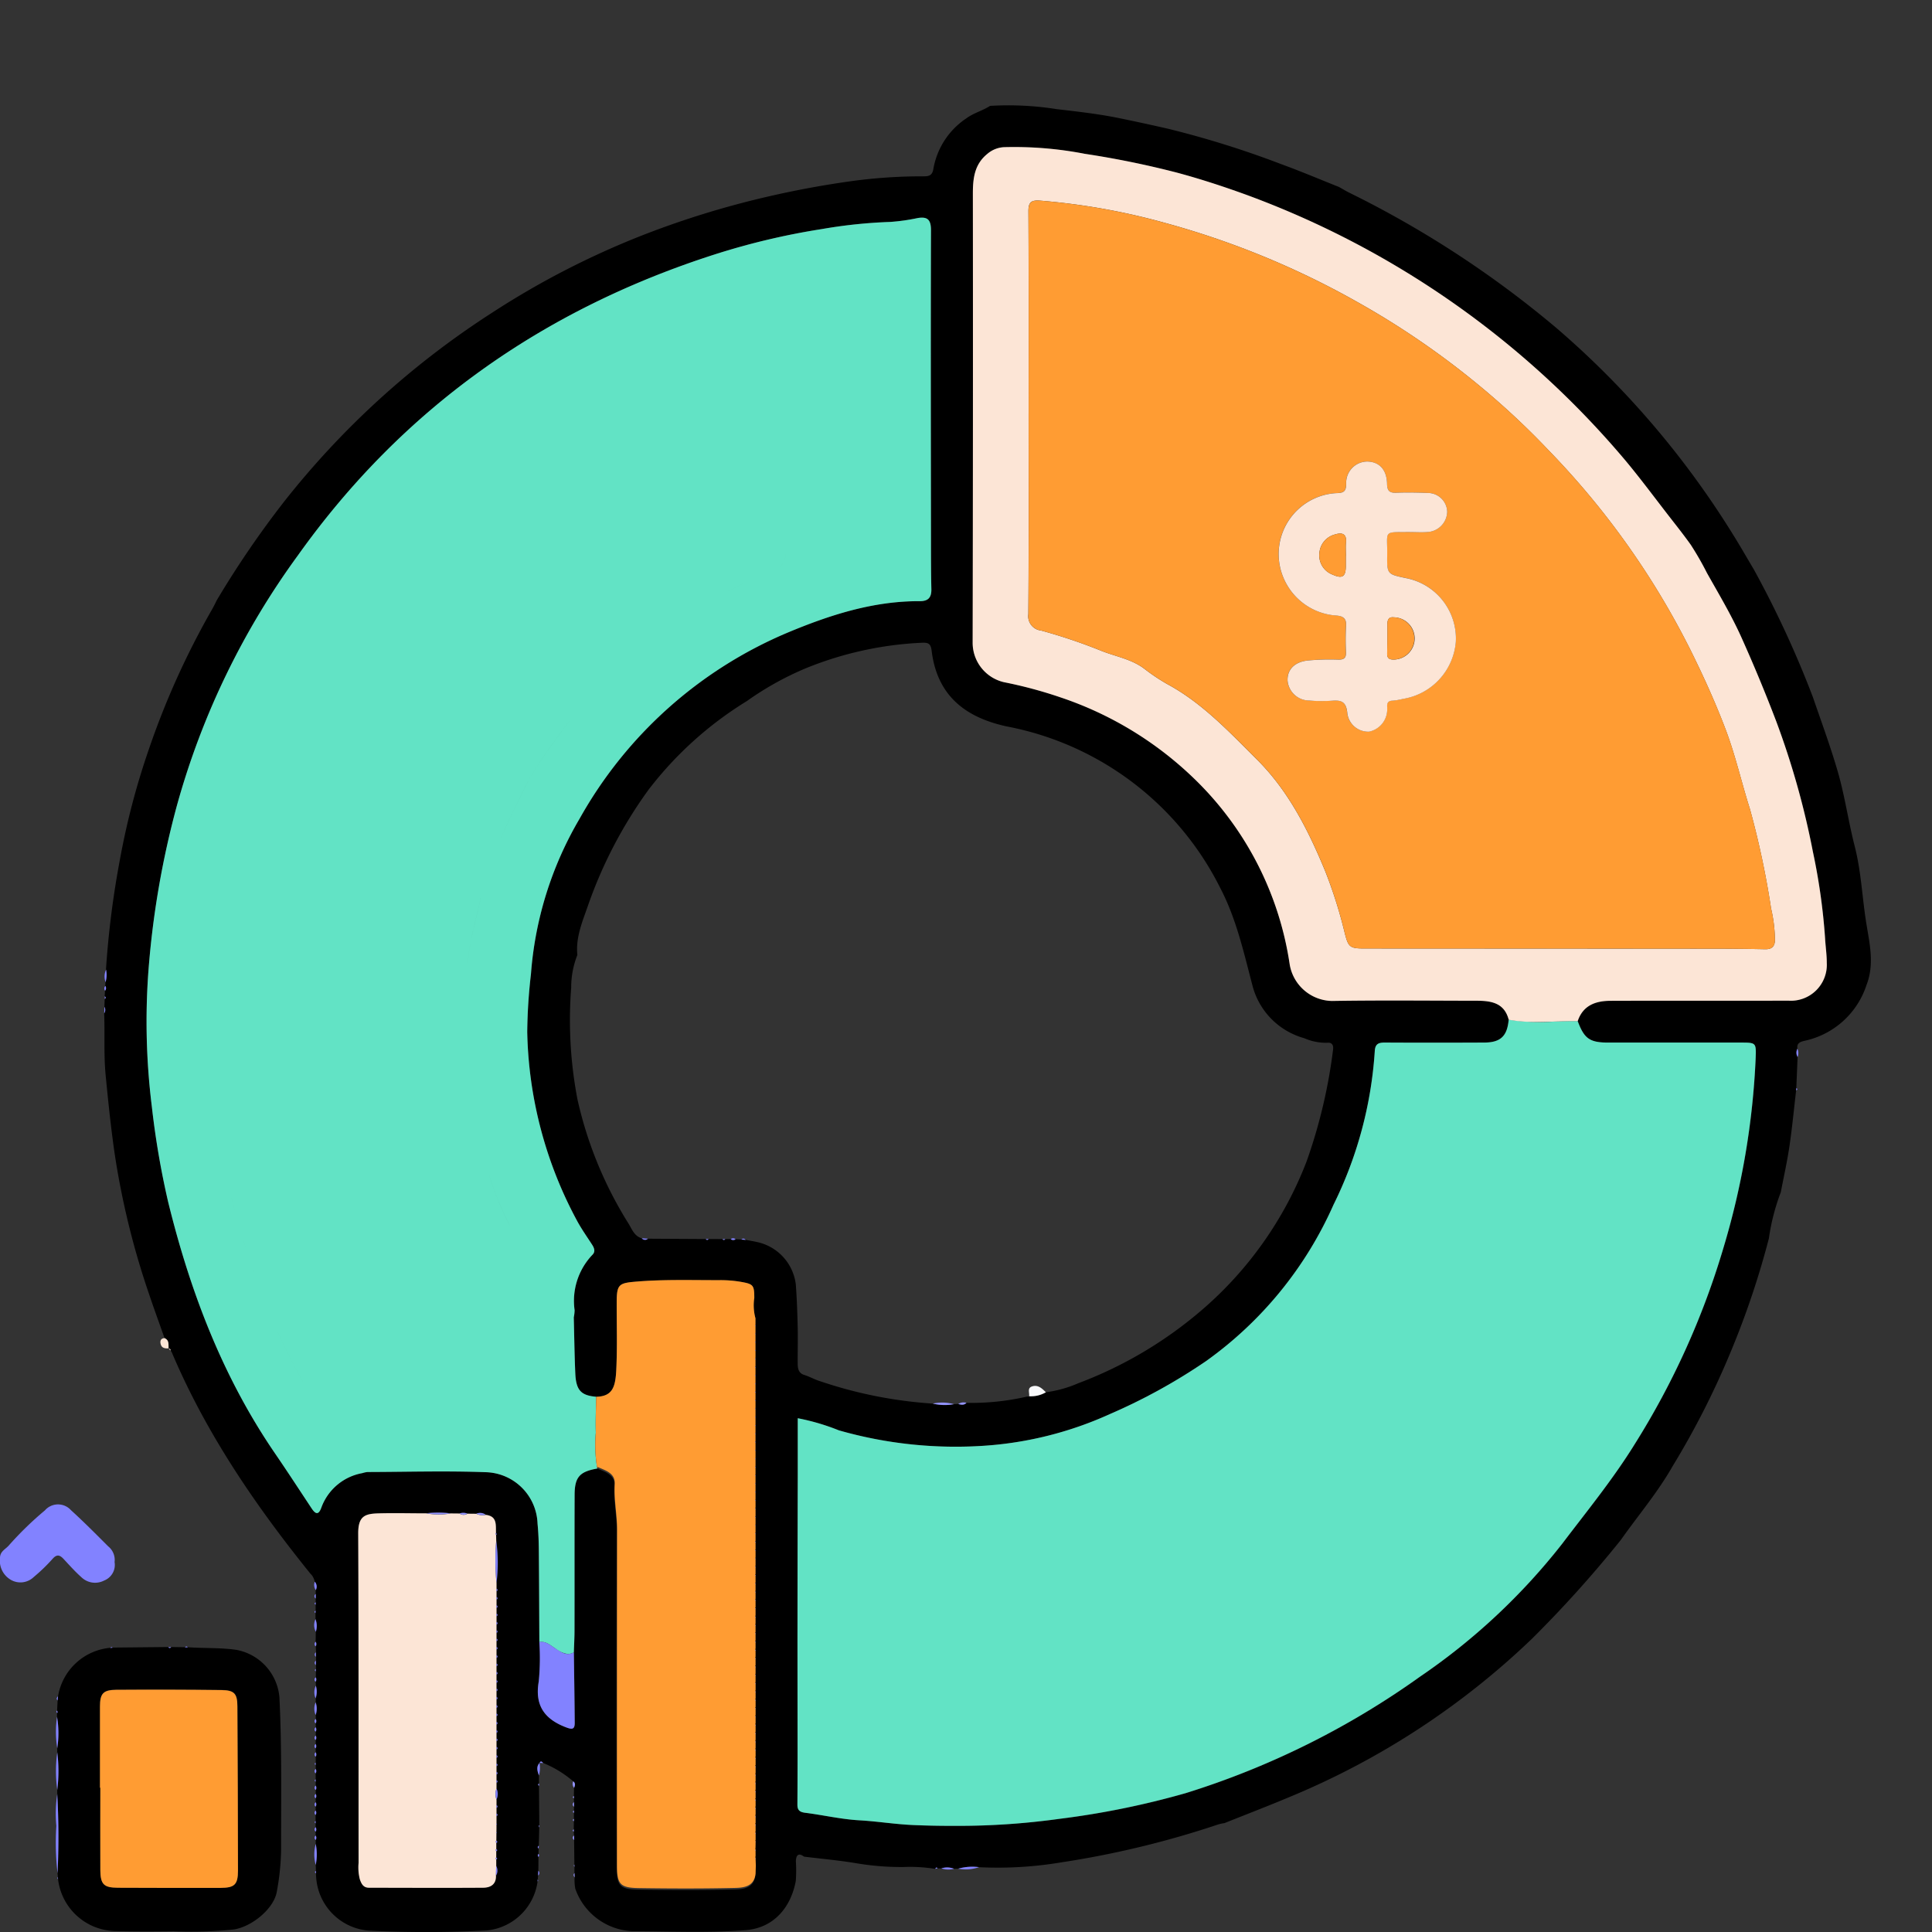 <svg xmlns="http://www.w3.org/2000/svg" xmlns:xlink="http://www.w3.org/1999/xlink" width="190" height="190" viewBox="0 0 190 190">
  <rect x="0" y="0" width="190" height="190" fill="#333333" stroke="none"/>
  <defs>
    <clipPath id="clip-path">
      <rect id="Rectangle_378581" data-name="Rectangle 378581" width="190" height="190" transform="translate(1131 4303)" fill="#fff" stroke="#707070" stroke-width="1"/>
    </clipPath>
    <clipPath id="clip-path-2">
      <rect id="Rectangle_378587" data-name="Rectangle 378587" width="183.987" height="179.665" fill="none"/>
    </clipPath>
  </defs>
  <g id="Group_439" data-name="Group 439" transform="translate(-1131 -4303)" clip-path="url(#clip-path)">
    <g id="Group_1074906" data-name="Group 1074906" transform="translate(1131 4313.335)">
      <g id="Group_1074906-2" data-name="Group 1074906" clip-path="url(#clip-path-2)">
        <path id="Path_824789" data-name="Path 824789" d="M33.258,151.126l.022-.986a1.9,1.9,0,0,0-.032-1.243c0-.2,0-.4,0-.6,0-.079.007-.157.012-.236,0-.193,0-.386,0-.579l.007-.246c0-.123,0-.247,0-.37,0-.148,0-.3,0-.445,0-.127,0-.256,0-.383a.712.712,0,0,0-.1-.826,1.433,1.433,0,0,0-.425-.792c-5.416-6.713-10.252-13.79-13.635-21.776a.716.716,0,0,0-.127-.158c.026-.138-.057-.187-.172-.209l-.007-.007c-.033-.379.085-.816-.4-1.013-.531-1.507-1.083-3.008-1.589-4.524a78.572,78.572,0,0,1-3.332-13.722c-.363-2.526-.623-5.058-.869-7.6-.2-2.042-.064-4.069-.149-6.1a.611.611,0,0,0,.026-.637l.027-.768c.128-.087.131-.176,0-.266q.015-.275.031-.551a.379.379,0,0,0,.027-.466c.007-.124.013-.248.021-.372a2.635,2.635,0,0,0,.048-1.234,89.84,89.84,0,0,1,1.364-10.776,73.377,73.377,0,0,1,2.822-10.8,79.043,79.043,0,0,1,6.26-13.87c.17-.292.312-.6.465-.9a94.342,94.342,0,0,1,6.583-9.643,83.535,83.535,0,0,1,20.448-18.59,82.027,82.027,0,0,1,14.918-7.675A88.637,88.637,0,0,1,77.989,8.94c2.535-.58,5.107-1.055,7.66-1.419a51.049,51.049,0,0,1,7.29-.515c.544,0,.96,0,1.074-.741a7.528,7.528,0,0,1,3.238-4.96C97.971.773,98.845.557,99.586.078A30.5,30.5,0,0,1,106.157.4c2.026.236,4.053.464,6.046.867q2.448.5,4.89,1.06A93.721,93.721,0,0,1,128.2,5.8c1.923.7,3.811,1.5,5.715,2.259.322.181.638.376.968.542A100.254,100.254,0,0,1,155.35,21.978,87.319,87.319,0,0,1,172.692,42.3c.692,1.109,1.34,2.245,2.008,3.369a100.081,100.081,0,0,1,5.808,12.558c.831,2.421,1.719,4.825,2.434,7.281.705,2.425,1.053,4.947,1.677,7.382.636,2.481.733,5.009,1.128,7.5.316,1.989.835,4.064.04,6.122A8.213,8.213,0,0,1,179.781,92c-.436.1-.884.19-.8.806a.832.832,0,0,0,.02.814q-.063,1.525-.124,3.051l-.02.238c-.215,1.83-.388,3.665-.658,5.486-.224,1.516-.562,3.015-.85,4.52a20.884,20.884,0,0,0-1.17,4.536,83.293,83.293,0,0,1-3.636,10.872,81.544,81.544,0,0,1-5.836,11.54c-1.469,2.586-3.394,4.839-5.095,7.255a115.99,115.99,0,0,1-8.718,9.693,76.777,76.777,0,0,1-23.688,15.508c-2.175.918-4.381,1.761-6.572,2.639a4.177,4.177,0,0,0-.592.123,91.839,91.839,0,0,1-15.454,3.736,37.688,37.688,0,0,1-8.092.474,5.083,5.083,0,0,0-2.054.151l-.4.006a1.873,1.873,0,0,0-1.253-.037l-.364-.006c-.116-.153-.177-.056-.236.052a15.453,15.453,0,0,0-3.122-.182,26.764,26.764,0,0,1-4.636-.372c-1.7-.286-3.422-.437-5.134-.648-.607-.446-.788-.084-.809.458a13.626,13.626,0,0,1-.009,1.94c-.487,2.609-2.178,4.619-4.929,4.831-3.712.287-7.436.108-11.154.1a6.242,6.242,0,0,1-5.6-4.177,4.723,4.723,0,0,1-.067-1.116c0-.141-.01-.281-.016-.421l0-.6c0-.075,0-.15-.006-.225l-.027-2.434-.007-.434c-.007-.128-.016-.256-.023-.384,0-.076,0-.154,0-.23,0-.265,0-.528.006-.793,0-.078,0-.156.007-.234,0-.195,0-.39,0-.584,0-.078,0-.157.006-.236,0-.127,0-.252,0-.379,0-.146,0-.293,0-.439l-.007-.377c0-.078,0-.156-.006-.234q.01-.4.021-.8c.1-.23.165-.456-.085-.64a10.72,10.72,0,0,0-2.945-1.8c-.117-.1-.228-.287-.364-.02l-.007,0c-.348.4-.2.814-.056,1.232,0,.264,0,.527.006.791-.124.08-.121.157,0,.231q.015,1.942.029,3.883c-.021.019-.062.041-.058.055a.869.869,0,0,0,.053.144l-.042,1.808c-.135.084-.147.178-.021.281L55.18,172a.175.175,0,0,0-.008.275q0,.688-.009,1.374c-.009.155-.018.308-.026.463-.012.126-.022.251-.034.377,0,.071-.011.141-.016.211a5.6,5.6,0,0,1-5.008,4.815,114.446,114.446,0,0,1-11.634.012A5.632,5.632,0,0,1,33.3,173.9l-.01-.238c-.006-.2-.012-.393-.018-.589a5.247,5.247,0,0,0,0-2.065l-.007-.389a.4.4,0,0,0,0-.433c0-.129,0-.258-.007-.387a.4.4,0,0,0,.006-.432c0-.127-.006-.253-.008-.379,0-.081,0-.161,0-.242q0-.293,0-.585a.4.4,0,0,0,.009-.432l0-.388a.4.4,0,0,0,.008-.431c0-.129,0-.259-.006-.388a.4.4,0,0,0,.006-.432l0-.387a.4.4,0,0,0,0-.431l-.007-.38c0-.081,0-.161,0-.242,0-.195,0-.389,0-.584a.4.4,0,0,0,.007-.432c0-.127,0-.254,0-.381,0-.08,0-.16,0-.24,0-.2,0-.391,0-.586a.394.394,0,0,0,0-.432l-.01-.386a.39.39,0,0,0,.007-.433c0-.129,0-.259,0-.388a.392.392,0,0,0,.009-.431c0-.129,0-.258-.006-.387a.4.4,0,0,0,.007-.432c0-.129-.006-.258-.008-.386a.4.4,0,0,0,.007-.432l-.007-.39a1.881,1.881,0,0,0,0-1.244c0-.132,0-.265,0-.4a1.977,1.977,0,0,0,.02-1.243c-.007-.131-.014-.261-.021-.391a.4.4,0,0,0,.013-.431q0-.293.006-.586l.007-.241v-.381l.007-.43c0-.13,0-.26,0-.389s0-.287,0-.431c-.009-.2-.017-.394-.025-.59a.407.407,0,0,0,0-.448m17.784-.041c.141-.1.141-.192,0-.289v-.529q.211-.144,0-.289v-.53c.141-.1.141-.192,0-.289q0-.265,0-.53c.139-.1.14-.191,0-.288q0-.265,0-.532.21-.143,0-.287,0-.266,0-.532.21-.143,0-.288,0-.265,0-.532.21-.143,0-.287c0-.182,0-.363,0-.546a15.739,15.739,0,0,0-.027-4.133c0-.2-.011-.4-.016-.6.024-.016.07-.041.067-.047a1.275,1.275,0,0,0-.074-.15c-.039-.756.145-1.64-1-1.77a.957.957,0,0,0-.936-.109l-.87-.01a1.144,1.144,0,0,0-.776-.016l-.879-.009a11,11,0,0,0-2.383-.008c-1.567,0-3.136-.043-4.7,0-1.308.037-2.014.237-2.007,1.971.048,10.8.029,21.6.037,32.4a4.71,4.71,0,0,0,.125,1.622c.153.429.336.822.888.822,3.749,0,7.5.022,11.246,0,.694,0,1.271-.31,1.251-1.165a.914.914,0,0,0,.026-.959l0-.629c.129-.067.129-.135,0-.2,0-.2,0-.409,0-.614.133-.07.137-.141,0-.216,0-.2,0-.395,0-.592.139-.076.143-.155.006-.237l.007-.757.064,0-.063-.08q0-.365.006-.73l.067-.008-.065-.089c0-.243,0-.487,0-.73q.208-.143,0-.288c0-.176,0-.351,0-.527.138-.1.139-.195,0-.293,0-.179,0-.359,0-.538a1.327,1.327,0,0,0,0-1.092c0-.178,0-.357,0-.535.139-.1.14-.195,0-.293q0-.264,0-.527c.139-.1.14-.195,0-.293q0-.264,0-.528c.139-.1.14-.193,0-.29,0-.176,0-.353,0-.528.141-.1.14-.195,0-.292q0-.264,0-.527.212-.147,0-.293,0-.263,0-.525.213-.147,0-.293,0-.263,0-.525.213-.147,0-.293,0-.264,0-.526c.143-.1.142-.2,0-.3v-.523q.215-.148,0-.3v-.524c.143-.1.144-.2,0-.3,0-.175,0-.35,0-.525.142-.1.143-.194,0-.292q0-.264,0-.528c.141-.1.143-.192,0-.289v-.532c.141-.1.14-.192,0-.289,0-.176,0-.352,0-.528.141-.1.142-.194,0-.291v-.528c.141-.1.141-.194,0-.291v-.528c.141-.1.141-.195,0-.292v-.528q.211-.144,0-.29v-.53M93.954,127.7a4.986,4.986,0,0,0,2.086.055l.418-.017c.285.081.568.144.806-.112a24.269,24.269,0,0,0,5.979-.622l.1.008.087-.038a2.917,2.917,0,0,0,1.65-.387,12.083,12.083,0,0,0,3.192-.893,40.454,40.454,0,0,0,11.919-7.008,36.533,36.533,0,0,0,10.537-14.836,51.868,51.868,0,0,0,2.585-10.912c.075-.468-.085-.779-.57-.723a5.338,5.338,0,0,1-2.265-.453,7.249,7.249,0,0,1-5.056-5.06c-.87-3.3-1.6-6.643-3.182-9.678a29.674,29.674,0,0,0-20.991-15.915c-3.611-.782-6.831-2.651-7.408-7.452-.088-.73-.363-.8-.948-.782a34.332,34.332,0,0,0-11.438,2.514,29.932,29.932,0,0,0-5.781,3.219A35.682,35.682,0,0,0,66,67.33a43.961,43.961,0,0,0-5.9,11.233c-.544,1.595-1.285,3.228-1.1,5.017a8.675,8.675,0,0,0-.607,3.211,41.334,41.334,0,0,0,.623,11.018,38.88,38.88,0,0,0,5,12.163c.348.556.572,1.26,1.322,1.47a.408.408,0,0,0,.6.041l5.693.033q.138.184.278,0l1.359.007c.094.119.187.118.283,0h.54a.362.362,0,0,0,.469.011l.572.029.429.037c.39.075.785.134,1.171.226a4.86,4.86,0,0,1,3.754,4.185c.1,1.38.15,2.767.182,4.151.029,1.193-.007,2.386,0,3.579,0,.487.072.964.638,1.138.549.169,1.063.473,1.591.627A43.113,43.113,0,0,0,93.954,127.7M76.508,161.757c0-.246,0-.491,0-.736l.032-.042-.032-.041V160.2l.032-.041-.032-.042v-.736l.033-.041-.033-.042q0-.369,0-.737l.032-.039-.032-.041q0-.369,0-.737l.031-.039-.031-.039v-.744l.031-.038-.031-.039c0-.247,0-.5,0-.743l.03-.037-.03-.038,0-.736.03-.041-.033-.039q0-.374,0-.746l.03-.037-.03-.038c0-.247,0-.495,0-.742l.031-.039-.031-.04v-.739l.031-.039-.031-.04c0-.247,0-.493,0-.74l.032-.04-.032-.04v-.738l.032-.04-.032-.041v-.737l.032-.04-.032-.041v-.738l.032-.04-.032-.04v-.739l.032-.04-.032-.04v-.738l.032-.04-.032-.04V147.1l.032-.039-.032-.041v-.738l.032-.04-.032-.04v-.739l.032-.039-.032-.041v-.738l.032-.04-.032-.04v-.739l.032-.039-.032-.041V143l.032-.04-.032-.04v-.739l.032-.039-.032-.04v-.739l.032-.04-.032-.04v-.739l.031-.039-.031-.04v-.739l.032-.04-.032-.04v-.738l.032-.04-.032-.04c0-.246,0-.492,0-.738l.031-.04-.031-.04v-.739l.031-.039-.031-.04c0-.247,0-.493,0-.74l.032-.04-.032-.04v-.737l.031-.04-.031-.041v-.736l.032-.042-.032-.041c0-.246,0-.491,0-.736l.033-.042-.032-.043c0-.245,0-.489,0-.734l.033-.042-.032-.043q0-.367,0-.735l.032-.041-.032-.042c0-.246,0-.491,0-.736l.032-.042-.032-.043c0-.244,0-.488,0-.733l.033-.043-.033-.044V129.9l.033-.044-.033-.044v-.731l.033-.043L76.506,129v-.734l.033-.043-.033-.042q0-.367,0-.735l.034-.042-.034-.043q0-.366,0-.731l.034-.045-.034-.046,0-.726.035-.047-.035-.047q0-.362,0-.724l.035-.048-.035-.049q0-.361,0-.724l.034-.045-.034-.046c0-.243,0-.486,0-.729l.033-.045-.033-.044c0-.244,0-.487,0-.731l.033-.042-.033-.043c0-.244,0-.489,0-.733l.031-.041-.031-.041c0-.246,0-.491,0-.736l.03-.038-.03-.038q0-.372,0-.744l.03-.038L76.513,120q0-.344,0-.688h0a4.851,4.851,0,0,1-.114-2.01c0-1.284-.1-1.365-1.414-1.59a11.778,11.778,0,0,0-2.028-.15c-2.72.007-5.438-.085-8.159.142-1.681.141-1.923.256-1.931,1.954-.009,2.25.067,4.5-.044,6.749-.082,1.673-.376,2.586-1.973,2.623-1.493-.125-1.981-.641-2.052-2.317-.078-1.829-.1-3.659-.148-5.489a3.87,3.87,0,0,0,.082-.707,6.569,6.569,0,0,1,1.749-5.447c.328-.324.176-.684-.044-1.023-.48-.738-.989-1.461-1.414-2.23a40.789,40.789,0,0,1-4.95-18.66,53.562,53.562,0,0,1,.365-5.687,35.284,35.284,0,0,1,4.778-15.281,42.219,42.219,0,0,1,20.443-18.3c4.149-1.739,8.428-3.126,13.015-3.105.841,0,1.158-.367,1.142-1.179-.034-1.637-.037-3.274-.038-4.912-.009-10.132-.029-20.265,0-30.4,0-1.037-.349-1.342-1.3-1.188a19.5,19.5,0,0,1-2.711.383,49.075,49.075,0,0,0-6.711.7A70.2,70.2,0,0,0,72.44,14.707C55.6,20.127,41.826,29.82,31.533,44.269A76.012,76.012,0,0,0,19.652,68.779a87.181,87.181,0,0,0-2.845,16.561,67.561,67.561,0,0,0,.352,13.152,82.393,82.393,0,0,0,1.594,9.354c2.168,8.831,5.351,17.215,10.541,24.789,1.211,1.768,2.388,3.58,3.578,5.374.362.545.67.693.949-.075a5.276,5.276,0,0,1,4.044-3.4,2.351,2.351,0,0,1,.494-.107c3.885-.012,7.774-.127,11.653.017a5.236,5.236,0,0,1,5.074,5.067c.081.846.118,1.7.126,2.549.029,3.03.036,6.061.051,9.091a23.582,23.582,0,0,1-.058,3.874c-.41,2.364.568,3.708,2.69,4.515.579.22.853.22.848-.434-.016-2.314-.054-4.629-.084-6.943.022-.713.062-1.425.063-2.138.007-4.454-.006-8.908.012-13.362.007-1.74.5-2.278,2.226-2.576.786.347,1.756.6,1.687,1.692-.092,1.5.239,2.963.234,4.457q-.046,16.51-.01,33.02c0,1.856.3,2.215,2.128,2.244,3.133.048,6.269.057,9.4-.013.9-.021,1.971-.106,2.1-1.416l.025-.768q-.014-.408-.028-.816l.039-.035-.036-.04q0-.378,0-.757l.035-.041-.043-.03c0-.249.007-.5.012-.747v-.062c0-.25,0-.5,0-.751l.032-.04-.032-.041c0-.244,0-.488,0-.732l.034-.044-.034-.044v-.73l.034-.044-.034-.045q0-.365,0-.73l.033-.044-.033-.044v-.731l.033-.044-.033-.044v-.732l.033-.043-.033-.044q0-.366,0-.732l.033-.044-.033-.044c0-.245,0-.489,0-.734l.032-.041-.032-.042c0-.245,0-.49,0-.735l.032-.042-.032-.042v-.736l.032-.042-.032-.042v-.736l.032-.041-.032-.042m74.084-71.808c-.141,1.616-.8,2.243-2.411,2.248-3.242.01-6.485.014-9.727,0-.639,0-1,.1-1.032.874a39.822,39.822,0,0,1-4.058,15.08,37.558,37.558,0,0,1-12.529,15.37,56.57,56.57,0,0,1-9.489,5.226,35.624,35.624,0,0,1-12.294,3.1A41.782,41.782,0,0,1,84.72,130.33a21.916,21.916,0,0,0-4.043-1.191V136q-.015,7.344-.028,14.687,0,5.558.012,11.115c0,1.774-.006,3.547-.018,5.32,0,.528.183.745.762.819,1.78.224,3.531.64,5.335.742s3.594.4,5.4.47a78.528,78.528,0,0,0,14.278-.609,82.436,82.436,0,0,0,12.4-2.523,80.937,80.937,0,0,0,23.059-11.46,62.19,62.19,0,0,0,13.978-13.067c2.442-3.223,5-6.347,7.136-9.8a77.657,77.657,0,0,0,8.72-19.287,76.322,76.322,0,0,0,3.179-18.77c.047-1.424.012-1.433-1.472-1.435q-6.5-.007-13.009,0c-1.841,0-2.378-.376-3.025-2.111.524-1.569,1.784-1.992,3.245-2,5.838-.02,11.676,0,17.514-.013a3.537,3.537,0,0,0,3.737-3.727c0-.812-.125-1.62-.168-2.422a60.553,60.553,0,0,0-1.192-8.471A80.282,80.282,0,0,0,176.9,60.591q-1.581-4.168-3.419-8.239c-.985-2.193-2.215-4.248-3.387-6.332a29.92,29.92,0,0,0-1.6-2.785c-.8-1.115-1.67-2.194-2.505-3.277-1.292-1.679-2.566-3.381-3.921-5.007a88.741,88.741,0,0,0-37.3-26.135c-2.248-.817-4.53-1.562-6.838-2.181a89.707,89.707,0,0,0-9.02-1.84,36.4,36.4,0,0,0-7.991-.653,2.741,2.741,0,0,0-1.593.653C98.035,5.839,97.9,7.239,97.9,8.725q0,22.057-.021,44.114a3.982,3.982,0,0,0,3.093,3.919,43.075,43.075,0,0,1,5.554,1.492,34.775,34.775,0,0,1,13.1,7.952,31.885,31.885,0,0,1,9.427,18.269,4.3,4.3,0,0,0,4.164,3.633c4.744-.08,9.491-.027,14.235-.021,1.409,0,2.718.2,3.144,1.867" transform="translate(-2.22 0)"/>
        <path id="Path_824790" data-name="Path 824790" d="M6.905,207.14l-.032-.389a75.722,75.722,0,0,0-.03-7.8l0-.4a14.613,14.613,0,0,0,0-3.7c0-.133,0-.265,0-.4a9.556,9.556,0,0,0-.021-3.1c0-.122,0-.243,0-.366.024-.023.07-.051.067-.07a1.054,1.054,0,0,0-.059-.176c.017-.332.034-.665.051-1,.015-.138.03-.276.045-.413a5.723,5.723,0,0,1,5.138-4.75l.233-.022,5.467-.055c.1.118.195.118.29,0l1.356.02.276,0c1.587.118,3.175.03,4.77.259a5.194,5.194,0,0,1,4.239,4.685c.243,5,.159,10,.164,15a24.354,24.354,0,0,1-.425,4.106c-.275,1.623-2.387,3.419-4.234,3.71a41.507,41.507,0,0,1-5.928.171c-1.876.024-3.754.032-5.631-.016a5.78,5.78,0,0,1-5.717-5.1l-.012-.212m4.14-8.8h.03c0,2.693-.011,5.384,0,8.077.008,1.422.332,1.751,1.718,1.758q5.062.022,10.126.011c1.359,0,1.694-.329,1.692-1.7q-.009-8.075-.057-16.152c-.007-1.255-.3-1.585-1.571-1.6q-5.164-.06-10.33-.025c-1.313.01-1.612.376-1.613,1.658q0,3.987,0,7.974" transform="translate(-1.214 -32.86)"/>
        <path id="Path_824791" data-name="Path 824791" d="M11.267,173.1a1.648,1.648,0,0,1-1.018,1.816,1.938,1.938,0,0,1-2.257-.335c-.625-.553-1.18-1.187-1.756-1.8-.376-.4-.667-.451-1.078.019a16.972,16.972,0,0,1-1.835,1.77,1.885,1.885,0,0,1-2.276.27A2.181,2.181,0,0,1,0,172.686c.006-.635.535-.839.853-1.2a32.786,32.786,0,0,1,3.56-3.463A1.712,1.712,0,0,1,6.979,168c1.259,1.143,2.458,2.354,3.661,3.558a1.7,1.7,0,0,1,.628,1.543" transform="translate(0 -29.819)" fill="#8282ff"/>
        <path id="Path_824792" data-name="Path 824792" d="M6.819,202.081a75.244,75.244,0,0,1,.03,7.8,26.273,26.273,0,0,1-.118-4.66,13.279,13.279,0,0,1,.088-3.138" transform="translate(-1.19 -35.99)" fill="#8282ff"/>
        <path id="Path_824793" data-name="Path 824793" d="M19.6,147.535c.488.2.371.635.4,1.013-.356.012-.694-.019-.787-.45-.068-.31.023-.535.385-.564" transform="translate(-3.419 -26.275)" fill="#fce5d6"/>
        <path id="Path_824794" data-name="Path 824794" d="M6.822,197.1a14.62,14.62,0,0,1,0,3.7,13.66,13.66,0,0,1,0-3.7" transform="translate(-1.192 -35.103)" fill="#8282ff"/>
        <path id="Path_824795" data-name="Path 824795" d="M6.8,192.847a9.528,9.528,0,0,1,.02,3.1,10.4,10.4,0,0,1-.02-3.1" transform="translate(-1.192 -34.345)" fill="#8282ff"/>
        <path id="Path_824796" data-name="Path 824796" d="M37.747,208.058a5.247,5.247,0,0,1,0,2.065,3.914,3.914,0,0,1,0-2.065" transform="translate(-6.698 -37.054)" fill="#8282ff"/>
        <path id="Path_824797" data-name="Path 824797" d="M37.737,191.12a1.884,1.884,0,0,1,0,1.243,1.609,1.609,0,0,1,0-1.243" transform="translate(-6.698 -34.038)" fill="#8282ff"/>
        <path id="Path_824798" data-name="Path 824798" d="M64.452,199.6c-.149-.418-.292-.837.056-1.233a2.765,2.765,0,0,1-.056,1.233" transform="translate(-11.45 -35.328)" fill="#8282ff"/>
        <path id="Path_824799" data-name="Path 824799" d="M37.754,189.126a1.983,1.983,0,0,1-.021,1.243,1.546,1.546,0,0,1,.021-1.243" transform="translate(-6.699 -33.683)" fill="#8282ff"/>
        <path id="Path_824800" data-name="Path 824800" d="M12.658,103.445a2.636,2.636,0,0,1-.048,1.235,1.615,1.615,0,0,1,.048-1.235" transform="translate(-2.227 -18.423)" fill="#8282ff"/>
        <path id="Path_824801" data-name="Path 824801" d="M37.723,181.161a1.9,1.9,0,0,1,.032,1.243,1.39,1.39,0,0,1-.032-1.243" transform="translate(-6.695 -32.264)" fill="#8282ff"/>
        <path id="Path_824802" data-name="Path 824802" d="M37.651,176.682a.713.713,0,0,1,.1.826.9.9,0,0,1-.1-.826" transform="translate(-6.696 -31.466)" fill="#8282ff"/>
        <path id="Path_824803" data-name="Path 824803" d="M215.066,113.726a.832.832,0,0,1-.019-.814,1.077,1.077,0,0,1,.019.814" transform="translate(-38.281 -20.109)" fill="#8282ff"/>
        <path id="Path_824804" data-name="Path 824804" d="M68.576,200.57c.251.184.181.41.085.64a.585.585,0,0,1-.085-.64" transform="translate(-12.203 -35.721)" fill="#9393ff"/>
        <path id="Path_824805" data-name="Path 824805" d="M12.494,107.9a.611.611,0,0,1-.026.637c.009-.212.017-.425.026-.637" transform="translate(-2.22 -19.216)" fill="#8282ff"/>
        <path id="Path_824806" data-name="Path 824806" d="M37.77,185.136c0,.144,0,.287,0,.431a.259.259,0,0,1,0-.431" transform="translate(-6.707 -32.972)" fill="#8282ff"/>
        <path id="Path_824807" data-name="Path 824807" d="M37.75,178.153c0,.149,0,.3,0,.445a.257.257,0,0,1,0-.445" transform="translate(-6.7 -31.728)" fill="#8282ff"/>
        <path id="Path_824808" data-name="Path 824808" d="M68.723,211.548c0,.141.011.28.016.421-.118-.136-.162-.275-.016-.421" transform="translate(-12.223 -37.676)" fill="#9393ff"/>
        <path id="Path_824809" data-name="Path 824809" d="M64.381,211.734c.009-.155.017-.309.026-.463a.294.294,0,0,1-.026.463" transform="translate(-11.466 -37.626)" fill="#8282ff"/>
        <path id="Path_824810" data-name="Path 824810" d="M37.741,183.872a.408.408,0,0,1,0,.449.294.294,0,0,1,0-.449" transform="translate(-6.703 -32.747)" fill="#8282ff"/>
        <path id="Path_824811" data-name="Path 824811" d="M12.585,105.4a.379.379,0,0,1-.027.467.341.341,0,0,1,.027-.467" transform="translate(-2.222 -18.771)" fill="#8282ff"/>
        <path id="Path_824812" data-name="Path 824812" d="M37.772,186.133c0,.143,0,.286-.007.429a.256.256,0,0,1,.007-.429" transform="translate(-6.706 -33.149)" fill="#8282ff"/>
        <path id="Path_824813" data-name="Path 824813" d="M37.749,188.126a.4.4,0,0,1-.013.432.268.268,0,0,1,.013-.432" transform="translate(-6.702 -33.504)" fill="#8282ff"/>
        <path id="Path_824814" data-name="Path 824814" d="M6.914,190.387c-.015.138-.03.276-.045.413-.165-.158-.073-.287.045-.413" transform="translate(-1.207 -33.907)" fill="#8282ff"/>
        <path id="Path_824815" data-name="Path 824815" d="M37.746,193.108a.4.4,0,0,1-.007.432.269.269,0,0,1,.007-.432" transform="translate(-6.702 -34.392)" fill="#8282ff"/>
        <path id="Path_824816" data-name="Path 824816" d="M37.746,194.1a.4.4,0,0,1-.007.432.268.268,0,0,1,.007-.432" transform="translate(-6.702 -34.569)" fill="#8282ff"/>
        <path id="Path_824817" data-name="Path 824817" d="M37.745,195.1a.394.394,0,0,1-.008.431.268.268,0,0,1,.008-.431" transform="translate(-6.702 -34.747)" fill="#8282ff"/>
        <path id="Path_824818" data-name="Path 824818" d="M37.74,196.1a.392.392,0,0,1-.008.433.273.273,0,0,1,.008-.433" transform="translate(-6.702 -34.924)" fill="#8282ff"/>
        <path id="Path_824819" data-name="Path 824819" d="M37.743,197.094a.4.4,0,0,1,0,.432.269.269,0,0,1,0-.432" transform="translate(-6.702 -35.102)" fill="#8282ff"/>
        <path id="Path_824820" data-name="Path 824820" d="M64.563,198.329c.136-.266.247-.076.363.02l-.363-.02" transform="translate(-11.498 -35.297)" fill="#8282ff"/>
        <path id="Path_824821" data-name="Path 824821" d="M37.745,199.087a.4.4,0,0,1-.007.433.271.271,0,0,1,.007-.433" transform="translate(-6.702 -35.457)" fill="#8282ff"/>
        <path id="Path_824822" data-name="Path 824822" d="M68.663,207.057l.007.434a.244.244,0,0,1-.007-.434" transform="translate(-12.206 -36.876)" fill="#9393ff"/>
        <path id="Path_824823" data-name="Path 824823" d="M37.748,201.079a.4.4,0,0,1,0,.432.266.266,0,0,1,0-.432" transform="translate(-6.703 -35.811)" fill="#8282ff"/>
        <path id="Path_824824" data-name="Path 824824" d="M37.748,202.076a.4.4,0,0,1-.006.432.265.265,0,0,1,.006-.432" transform="translate(-6.703 -35.989)" fill="#8282ff"/>
        <path id="Path_824825" data-name="Path 824825" d="M37.749,207.058a.406.406,0,0,1,0,.433.267.267,0,0,1,0-.433" transform="translate(-6.703 -36.876)" fill="#8282ff"/>
        <path id="Path_824826" data-name="Path 824826" d="M37.749,203.073a.4.4,0,0,1-.008.431.266.266,0,0,1,.008-.431" transform="translate(-6.703 -36.166)" fill="#8282ff"/>
        <path id="Path_824827" data-name="Path 824827" d="M68.655,203.066c0,.146,0,.293,0,.44a.252.252,0,0,1,0-.44" transform="translate(-12.204 -36.165)" fill="#9393ff"/>
        <path id="Path_824828" data-name="Path 824828" d="M37.746,204.069a.4.4,0,0,1-.009.432.27.27,0,0,1,.009-.432" transform="translate(-6.702 -36.344)" fill="#8282ff"/>
        <path id="Path_824829" data-name="Path 824829" d="M37.747,206.062a.4.4,0,0,1,0,.432.266.266,0,0,1,0-.432" transform="translate(-6.703 -36.699)" fill="#8282ff"/>
        <path id="Path_824830" data-name="Path 824830" d="M12.536,106.638c.127.09.125.179,0,.266,0-.089,0-.178,0-.266" transform="translate(-2.232 -18.992)" fill="#8282ff"/>
        <path id="Path_824831" data-name="Path 824831" d="M64.517,206.031a.953.953,0,0,1-.054-.144c0-.014.038-.037.059-.055l0,.2" transform="translate(-11.481 -36.658)" fill="#8282ff"/>
        <path id="Path_824832" data-name="Path 824832" d="M68.65,205.06c0,.078,0,.156-.007.234-.136-.082-.132-.159.007-.234" transform="translate(-12.207 -36.52)" fill="#9393ff"/>
        <path id="Path_824833" data-name="Path 824833" d="M68.636,206.31c0,.076,0,.154,0,.23q-.207-.112,0-.23" transform="translate(-12.206 -36.743)" fill="#9393ff"/>
        <path id="Path_824834" data-name="Path 824834" d="M68.658,204.062c0,.079,0,.158-.006.237-.139-.083-.132-.161.006-.237" transform="translate(-12.209 -36.343)" fill="#9393ff"/>
        <path id="Path_824835" data-name="Path 824835" d="M37.744,205.307c0,.081,0,.161,0,.242-.123-.081-.125-.162,0-.242" transform="translate(-6.705 -36.564)" fill="#8282ff"/>
        <path id="Path_824836" data-name="Path 824836" d="M64.479,201.057c-.126-.075-.129-.151,0-.231l0,.231" transform="translate(-11.466 -35.766)" fill="#8282ff"/>
        <path id="Path_824837" data-name="Path 824837" d="M37.744,200.323c0,.081,0,.162,0,.242-.122-.081-.123-.163,0-.242" transform="translate(-6.705 -35.677)" fill="#8282ff"/>
        <path id="Path_824838" data-name="Path 824838" d="M20.192,148.778c.115.022.2.071.172.209l-.172-.209" transform="translate(-3.596 -26.497)" fill="#fce5d6"/>
        <path id="Path_824839" data-name="Path 824839" d="M37.745,198.331l0,.241c-.123-.082-.124-.162,0-.241" transform="translate(-6.705 -35.322)" fill="#8282ff"/>
        <path id="Path_824840" data-name="Path 824840" d="M64.433,208.555c-.126-.1-.113-.2.021-.28-.007.093-.014.187-.021.28" transform="translate(-11.46 -37.093)" fill="#8282ff"/>
        <path id="Path_824841" data-name="Path 824841" d="M6.812,192.1a1.007,1.007,0,0,1,.059.176c0,.02-.044.047-.067.071a.992.992,0,0,1-.052-.173c0-.022.039-.049.059-.073" transform="translate(-1.203 -34.213)" fill="#8282ff"/>
        <path id="Path_824842" data-name="Path 824842" d="M37.768,187.12c0,.081,0,.16-.008.24-.127-.085-.12-.164.008-.24" transform="translate(-6.709 -33.325)" fill="#8282ff"/>
        <path id="Path_824843" data-name="Path 824843" d="M64.411,209.539a.175.175,0,0,1,.008-.275.178.178,0,0,1-.008.275" transform="translate(-11.46 -37.269)" fill="#8282ff"/>
        <path id="Path_824844" data-name="Path 824844" d="M22.408,184.516l-.277,0c.093-.12.186-.12.277,0" transform="translate(-3.941 -32.845)" fill="#8282ff"/>
        <path id="Path_824845" data-name="Path 824845" d="M20.418,184.51c-.1.122-.192.122-.289,0l.289,0" transform="translate(-3.585 -32.86)" fill="#8282ff"/>
        <path id="Path_824846" data-name="Path 824846" d="M68.718,210.547c0,.075,0,.15.006.225a1.009,1.009,0,0,1-.068-.16c0-.016.04-.043.062-.065" transform="translate(-12.227 -37.498)" fill="#9393ff"/>
        <path id="Path_824847" data-name="Path 824847" d="M214.917,117.852l.02-.238c.141.091.113.168-.02.238" transform="translate(-38.276 -20.947)" fill="#8282ff"/>
        <path id="Path_824848" data-name="Path 824848" d="M64.321,212.5c.006-.071.012-.141.016-.211a.86.86,0,0,1,.039.152c0,.018-.035.039-.055.059" transform="translate(-11.455 -37.808)" fill="#8282ff"/>
        <path id="Path_824849" data-name="Path 824849" d="M13.426,184.569l-.233.022c.07-.089.145-.122.233-.022" transform="translate(-2.35 -32.86)" fill="#8282ff"/>
        <path id="Path_824850" data-name="Path 824850" d="M37.778,211.287c0,.079.007.159.011.238-.13-.074-.144-.152-.011-.238" transform="translate(-6.711 -37.629)" fill="#8282ff"/>
        <path id="Path_824851" data-name="Path 824851" d="M37.737,180.147c0,.079-.007.157-.012.236-.128-.085-.126-.164.012-.236" transform="translate(-6.702 -32.083)" fill="#8282ff"/>
        <path id="Path_824852" data-name="Path 824852" d="M37.752,179.144l-.007.246c-.136-.086-.13-.168.007-.246" transform="translate(-6.705 -31.905)" fill="#8282ff"/>
        <path id="Path_824853" data-name="Path 824853" d="M6.915,212.043l.012.212a.984.984,0,0,1-.065-.148c0-.016.034-.043.053-.064" transform="translate(-1.222 -37.764)" fill="#8282ff"/>
        <path id="Path_824854" data-name="Path 824854" d="M68.644,202.322c0,.078,0,.157.006.235-.137-.076-.145-.154-.006-.235" transform="translate(-12.207 -36.033)" fill="#9393ff"/>
        <path id="Union_40" data-name="Union 40" d="M-2348.826,5934.36c-.48-.3-.907-.731-1.551-.612-.015-3.03-.022-6.061-.052-9.09-.008-.851-.043-1.7-.125-2.549a5.236,5.236,0,0,0-5.073-5.067c-3.88-.145-7.768-.028-11.653-.018a2.34,2.34,0,0,0-.495.107c.089-.652-.559-.806-.847-1.187-1.417-1.875-2.66-3.858-3.892-5.857a67.883,67.883,0,0,1-5.407-11.255,82.031,82.031,0,0,1-2.711-8.709q-.422-1.6-.748-3.219.327,1.616.748,3.22a82.111,82.111,0,0,0,2.711,8.708,67.828,67.828,0,0,0,5.407,11.255c1.232,2,2.476,3.981,3.892,5.857.289.381.937.536.846,1.187a5.279,5.279,0,0,0-4.042,3.4c-.279.769-.587.62-.949.076-1.19-1.795-2.367-3.607-3.578-5.375-5.191-7.573-8.373-15.958-10.541-24.788a82.676,82.676,0,0,1-1.6-9.354,67.682,67.682,0,0,1-.35-13.153,87.3,87.3,0,0,1,2.844-16.561,76.049,76.049,0,0,1,11.88-24.509c10.294-14.45,24.065-24.144,40.908-29.562a70.239,70.239,0,0,1,10.62-2.519,48.9,48.9,0,0,1,6.712-.7,19.376,19.376,0,0,0,2.709-.383c.95-.154,1.3.152,1.3,1.188-.031,10.132-.012,20.264,0,30.4,0,1.637,0,3.274.039,4.911.016.812-.3,1.183-1.143,1.18-4.586-.021-8.867,1.366-13.014,3.1a42.206,42.206,0,0,0-20.444,18.3,35.271,35.271,0,0,0-4.779,15.281,53.64,53.64,0,0,0-.365,5.686,40.785,40.785,0,0,0,4.951,18.661c.425.769.934,1.491,1.412,2.23.222.339.374.7.046,1.023a6.567,6.567,0,0,0-1.75,5.447,3.832,3.832,0,0,1-.082.706c.048,1.83.069,3.66.149,5.488.071,1.676.558,2.192,2.051,2.317-.015,1.183-.072,2.364-.034,3.544a13.586,13.586,0,0,0,.143,3.518c-1.726.3-2.219.835-2.227,2.575-.016,4.454,0,8.908-.01,13.363,0,.712-.042,1.425-.064,2.138a1.176,1.176,0,0,1-.578.161A2.534,2.534,0,0,1-2348.826,5934.36Zm-4.713-42.083q.466.916.938,1.833-.473-.915-.936-1.832a28.652,28.652,0,0,1-1.784-4.513A28.639,28.639,0,0,0-2353.539,5892.277Zm-29.156-16.6Zm55.294-47.284a51.014,51.014,0,0,0-6.523,3.156,17.688,17.688,0,0,0-2.726,1.5,52.038,52.038,0,0,0-4.5,3.548c-1.068,1.093-2.3,2.033-3.323,3.165a44.578,44.578,0,0,0-4.37,5.335,38.6,38.6,0,0,0-2.784,4.247c-1.679,3.5-3.539,6.941-4.411,10.778-.359,1.583-.754,3.159-1.087,4.749-.307,1.463-.314,2.963-.485,4.442.171-1.478.179-2.979.485-4.442.334-1.589.729-3.165,1.087-4.749.871-3.837,2.732-7.276,4.411-10.777a38.462,38.462,0,0,1,2.784-4.247,44.593,44.593,0,0,1,4.37-5.337c1.022-1.132,2.255-2.07,3.323-3.165a52.038,52.038,0,0,1,4.5-3.548,17.688,17.688,0,0,1,2.726-1.5,51.407,51.407,0,0,1,6.523-3.156,1.689,1.689,0,0,0,1.233-1.836h0A1.69,1.69,0,0,1-2327.4,5828.392Z" transform="translate(2403.418 -5782.595)" fill="#62e3c5" stroke="rgba(0,0,0,0)" stroke-miterlimit="10" stroke-width="1"/>
        <path id="Union_39" data-name="Union 39" d="M-2377.507,5872.868c-1.8-.068-3.595-.367-5.4-.47s-3.555-.518-5.334-.741c-.579-.074-.767-.291-.762-.818.011-1.589.013-3.176.017-4.765q-.006-5.7-.01-11.41.006-8.125.028-16.248v-5.559a21.908,21.908,0,0,1,4.043,1.191,41.791,41.791,0,0,0,14.333,1.511,35.608,35.608,0,0,0,12.294-3.1,56.458,56.458,0,0,0,9.489-5.225,37.554,37.554,0,0,0,12.528-15.369,39.825,39.825,0,0,0,4.058-15.08c.035-.774.394-.877,1.032-.874,3.243.019,6.485.015,9.727,0,1.615,0,2.271-.632,2.411-2.249a20.573,20.573,0,0,0,4.563.178c.741-.026,1.483-.052,2.223-.039.647,1.736,1.184,2.112,3.025,2.112q6.5,0,13.009,0c1.484,0,1.52.01,1.471,1.434a76.231,76.231,0,0,1-3.178,18.77,77.665,77.665,0,0,1-8.72,19.286c-2.137,3.454-4.693,6.577-7.137,9.8a62.164,62.164,0,0,1-13.978,13.066,80.875,80.875,0,0,1-23.06,11.46,82.238,82.238,0,0,1-12.4,2.523,71.613,71.613,0,0,1-10.3.688Q-2375.517,5872.947-2377.507,5872.868Z" transform="translate(2467.422 -5703.717)" fill="#62e3c5" stroke="rgba(0,0,0,0)" stroke-miterlimit="10" stroke-width="1"/>
        <path id="Path_824859" data-name="Path 824859" d="M175.883,90.977c-2.262-.04-4.531.285-6.786-.14-.426-1.668-1.735-1.864-3.143-1.866-4.746-.006-9.492-.058-14.236.021a4.3,4.3,0,0,1-4.164-3.633,31.88,31.88,0,0,0-9.427-18.269,34.768,34.768,0,0,0-13.1-7.952,43.075,43.075,0,0,0-5.554-1.492,3.982,3.982,0,0,1-3.093-3.919q.049-22.057.022-44.115c0-1.485.138-2.887,1.43-3.93a2.743,2.743,0,0,1,1.593-.653,36.346,36.346,0,0,1,7.991.653,89.432,89.432,0,0,1,9.02,1.84c2.309.619,4.591,1.364,6.838,2.181a88.714,88.714,0,0,1,37.3,26.135c1.356,1.626,2.629,3.328,3.922,5.006.834,1.084,1.706,2.162,2.5,3.278a29.93,29.93,0,0,1,1.6,2.785c1.172,2.084,2.4,4.139,3.388,6.332q1.828,4.072,3.418,8.239a80.28,80.28,0,0,1,3.616,12.867,60.534,60.534,0,0,1,1.192,8.471c.044.8.168,1.61.168,2.422a3.537,3.537,0,0,1-3.736,3.727c-5.839.009-11.677-.007-17.515.012-1.461,0-2.721.429-3.245,2m-54-59.78h0c0,6.584.025,13.169-.026,19.752a1.42,1.42,0,0,0,1.251,1.613,53.527,53.527,0,0,1,5.725,1.915c1.461.617,3.081.842,4.4,1.82a19.067,19.067,0,0,0,2.278,1.528c3.464,1.865,6.115,4.723,8.837,7.43,3.087,3.07,5.047,6.948,6.7,10.959A45.536,45.536,0,0,1,152.97,82.3c.353,1.378.478,1.532,1.921,1.533q16.9.009,33.793.017c1.876,0,3.753.015,5.628.054.647.014.95-.254.969-.883A14.3,14.3,0,0,0,194.9,79.9a84.6,84.6,0,0,0-2.071-9.754c-.831-2.609-1.425-5.287-2.4-7.856-1.018-2.686-2.2-5.286-3.48-7.862a78.742,78.742,0,0,0-13.912-19.574,76.561,76.561,0,0,0-6.769-6.326,80.725,80.725,0,0,0-12.144-8.323,82.686,82.686,0,0,0-18.922-7.757,65.2,65.2,0,0,0-12.238-2.167c-.842-.055-1.106.182-1.1,1.059.036,6.618.02,13.237.02,19.855" transform="translate(-20.727 -0.889)" fill="#fce5d6"/>
        <path id="Path_824860" data-name="Path 824860" d="M71.426,159.128a13.558,13.558,0,0,1-.142-3.518c-.038-1.179.019-2.362.035-3.544,1.6-.037,1.891-.95,1.973-2.623.111-2.245.035-4.5.044-6.749.007-1.7.25-1.814,1.931-1.954,2.721-.227,5.439-.136,8.159-.142a11.786,11.786,0,0,1,2.028.15c1.312.225,1.41.307,1.414,1.59a4.846,4.846,0,0,0,.114,2.009l0,0c0,.229,0,.459,0,.686h-.046l.048.077c0,.247,0,.5,0,.742a.433.433,0,0,0-.046,0c.016.025.03.052.046.078q0,.369,0,.735a.451.451,0,0,0-.047,0l.047.081c0,.244,0,.489,0,.731l-.048,0,.048.081,0,.73-.048.007.048.084c0,.243,0,.486,0,.727-.016,0-.031,0-.048.008l.048.085c0,.242,0,.482,0,.722a.311.311,0,0,0-.048.012l.048.086c0,.241,0,.482,0,.722-.016,0-.032.007-.048.011l.048.085c0,.242,0,.484,0,.724l-.048.009.049.084c0,.243,0,.487,0,.73a.305.305,0,0,0-.047.007l.047.08c0,.245,0,.49,0,.733a.447.447,0,0,0-.048.006l.048.081v.732a.473.473,0,0,0-.048.007l.048.081c0,.243,0,.487,0,.73l-.048.007.048.081v.731l-.048.007.048.081c0,.245,0,.489,0,.731a.3.3,0,0,0-.048.007c.016.026.031.053.048.08v.735l-.047,0c.016.026.031.053.048.08v.733a.474.474,0,0,0-.048.006l.048.081v.732a.47.47,0,0,0-.048.006l.048.081c0,.246,0,.491,0,.735a.449.449,0,0,0-.047,0l.048.081c0,.245,0,.491,0,.735a.3.3,0,0,0-.047,0l.047.079c0,.246,0,.492,0,.736a.31.31,0,0,0-.048,0c.016.025.032.052.048.078v.738a.447.447,0,0,0-.047,0l.048.078q0,.37,0,.737a.447.447,0,0,0-.047,0l.048.079c0,.246,0,.492,0,.736a.447.447,0,0,0-.047,0l.047.079v.736l-.048,0,.048.078v.737a.452.452,0,0,0-.048,0l.048.078v.737a.312.312,0,0,0-.048,0c.016.025.032.052.048.078v.737c-.016,0-.031,0-.048,0l.048.078v.737c-.016,0-.031,0-.048,0,.016.025.032.052.048.078v.737c-.016,0-.031,0-.048,0l.048.078v.737c-.016,0-.031,0-.048,0,.016.025.032.052.048.078v.736l-.048,0,.048.078v.737a.321.321,0,0,0-.048,0c.016.025.032.052.048.078v.736l-.048,0,.048.078v.737a.319.319,0,0,0-.048,0c.016.025.032.052.048.078v.736l-.048,0,.048.078v.737a.319.319,0,0,0-.048,0c.016.025.032.052.048.078v.736l-.048,0,.048.079v.736l-.048,0,.048.079v.736c-.016,0-.031,0-.048,0l.048.078v.738a.451.451,0,0,0-.047,0c.016.026.031.053.048.078q0,.37,0,.737a.447.447,0,0,0-.047,0c.016.026.031.053.048.078,0,.247,0,.495,0,.741a.425.425,0,0,0-.046,0c.015.025.03.05.046.076,0,.248,0,.5,0,.745l-.047,0,.05.08,0,.735a.425.425,0,0,0-.046,0c.015.025.03.051.046.076,0,.247,0,.5,0,.741l-.047,0,.047.076v.742l-.047,0,.047.078c0,.246,0,.492,0,.736a.443.443,0,0,0-.047,0l.047.078c0,.246,0,.491,0,.736a.312.312,0,0,0-.048,0c.016.026.032.053.048.08v.735l-.048,0c.016.026.032.053.048.08v.734l-.048,0,.048.08v.735l-.047,0c.016.026.031.053.048.08v.734l-.048,0,.048.081v.734l-.048,0,.048.081c0,.245,0,.49,0,.733l-.048,0c.016.026.032.053.048.08q0,.367,0,.732a.447.447,0,0,0-.048.007c.016.027.032.054.048.082,0,.244,0,.488,0,.731l-.048.007.048.081v.73a.326.326,0,0,0-.048.007l.048.082v.729l-.048.007.048.083c0,.243,0,.487,0,.728a.447.447,0,0,0-.048.008l.048.083v.728l-.048.007.048.083c0,.244,0,.488,0,.731l-.047,0,.048.078c0,.251,0,.5,0,.75-.016.02-.03.041-.044.062h.044c0,.249-.007.5-.012.746l-.043.039.05.033q0,.378,0,.756l-.05.035.048.04c.01.272.019.544.028.813-.009.255-.016.514-.025.772-.13,1.31-1.2,1.4-2.1,1.416-3.133.07-6.269.061-9.4.013-1.828-.029-2.127-.388-2.129-2.244q-.01-16.509.011-33.02c0-1.494-.326-2.956-.234-4.457.068-1.095-.9-1.345-1.687-1.692" transform="translate(-12.687 -25.038)" fill="#ff9c33"/>
        <path id="Path_824861" data-name="Path 824861" d="M56.455,179.449v.53c0,.1,0,.192,0,.289q0,.265,0,.529c0,.1,0,.193,0,.29,0,.176,0,.353,0,.528,0,.1,0,.194,0,.291q0,.264,0,.527c0,.1,0,.195,0,.293v.527c0,.1,0,.194,0,.292q0,.265,0,.528v.819c0,.1,0,.193,0,.29v.53c0,.1,0,.193,0,.29,0,.176,0,.352,0,.527,0,.1,0,.195,0,.293v.524c0,.1,0,.2,0,.3v1.341c0,.1,0,.2,0,.3,0,.175,0,.351,0,.525,0,.1,0,.2,0,.3,0,.175,0,.349,0,.524v.3q0,.263,0,.524c0,.1,0,.195,0,.293l0,.526c0,.1,0,.195,0,.293,0,.177,0,.353,0,.528v.29c0,.176,0,.353,0,.528v.293c0,.176,0,.351,0,.526,0,.1,0,.2,0,.294v.533a1.634,1.634,0,0,0,0,1.092q0,.27,0,.538v.293c0,.176,0,.352,0,.526,0,.1,0,.193,0,.29,0,.242,0,.486,0,.728l-.04.049.039.05c0,.243,0,.486-.006.728l-.039.042.038.044-.007.755c-.017.023-.051.049-.048.072a1,1,0,0,0,.043.165q0,.3,0,.591c-.016.021-.048.045-.046.066a.921.921,0,0,0,.042.151c0,.2,0,.41,0,.613-.016.021-.046.044-.044.062a.814.814,0,0,0,.043.143l0,.627c-.009.319-.017.639-.026.96.02.856-.557,1.161-1.251,1.165-3.749.025-7.5.007-11.246,0-.552,0-.736-.392-.888-.821a4.71,4.71,0,0,1-.125-1.622c-.009-10.8.012-21.6-.037-32.4-.007-1.735.7-1.935,2.007-1.972,1.567-.044,3.136,0,4.7,0a6.586,6.586,0,0,0,2.384.008l.877.009a.679.679,0,0,0,.778.016l.867.009a1.417,1.417,0,0,0,.939.109c1.147.132.962,1.015,1,1.77-.014.02-.042.044-.039.062a.826.826,0,0,0,.044.136c.006.2.012.4.016.6a24.367,24.367,0,0,0,.027,4.134c0,.182,0,.363,0,.544,0,.1,0,.191,0,.288,0,.177,0,.354,0,.53,0,.1,0,.192,0,.288q0,.266,0,.531c0,.1,0,.191,0,.288,0,.177,0,.354,0,.53,0,.1,0,.192,0,.289q0,.265,0,.529c0,.1,0,.192,0,.289" transform="translate(-7.631 -30.003)" fill="#fce5d6"/>
        <path id="Path_824862" data-name="Path 824862" d="M64.5,183.9c.644-.119,1.071.31,1.551.611.565.356,1.113.81,1.846.4.03,2.314.067,4.628.084,6.943,0,.654-.269.654-.848.434-2.122-.806-3.1-2.151-2.69-4.515A23.582,23.582,0,0,0,64.5,183.9" transform="translate(-11.461 -32.748)" fill="#8282ff"/>
        <path id="Path_824863" data-name="Path 824863" d="M123.132,154.269c.055-.333-.2-.793.272-.958.593-.209,1,.189,1.378.571a2.918,2.918,0,0,1-1.65.387" transform="translate(-21.926 -27.294)" fill="#f8f9fb"/>
        <path id="Path_824864" data-name="Path 824864" d="M59.381,175.934a24.367,24.367,0,0,1-.027-4.134,15.751,15.751,0,0,1,.027,4.134" transform="translate(-10.557 -30.597)" fill="#8282ff"/>
        <path id="Path_824865" data-name="Path 824865" d="M53.4,168.486a6.586,6.586,0,0,1-2.384-.008,11.011,11.011,0,0,1,2.384.008" transform="translate(-9.085 -29.994)" fill="#9393ff"/>
        <path id="Path_824866" data-name="Path 824866" d="M111.61,155.35a4.332,4.332,0,0,1,2.087.055,4.99,4.99,0,0,1-2.087-.055" transform="translate(-19.877 -27.649)" fill="#9393ff"/>
        <path id="Path_824867" data-name="Path 824867" d="M116.7,210.83a3.978,3.978,0,0,1-2.055.151,5.089,5.089,0,0,1,2.055-.151" transform="translate(-20.417 -37.542)" fill="#8282ff"/>
        <path id="Path_824868" data-name="Path 824868" d="M59.385,202.509a1.634,1.634,0,0,1,0-1.092,1.329,1.329,0,0,1,0,1.092" transform="translate(-10.559 -35.872)" fill="#8282ff"/>
        <path id="Path_824869" data-name="Path 824869" d="M113.886,211a2.108,2.108,0,0,1-1.253-.038,1.878,1.878,0,0,1,1.253.038" transform="translate(-20.059 -37.555)" fill="#8282ff"/>
        <path id="Path_824870" data-name="Path 824870" d="M59.333,211.654c.009-.321.017-.641.026-.96a.919.919,0,0,1-.026.96" transform="translate(-10.567 -37.524)" fill="#8282ff"/>
        <path id="Path_824871" data-name="Path 824871" d="M57.922,168.638a1.418,1.418,0,0,1-.939-.109.963.963,0,0,1,.939.109" transform="translate(-10.148 -30.002)" fill="#9393ff"/>
        <path id="Path_824872" data-name="Path 824872" d="M90.377,211.627c.008-.259.016-.517.024-.772-.007.26-.016.515-.024.772" transform="translate(-16.096 -37.552)" fill="#8282ff"/>
        <path id="Path_824873" data-name="Path 824873" d="M55.759,168.516a.676.676,0,0,1-.778-.016,1.154,1.154,0,0,1,.778.016" transform="translate(-9.792 -29.998)" fill="#9393ff"/>
        <path id="Path_824874" data-name="Path 824874" d="M114.657,155.386a.96.96,0,0,1,.806-.112c-.238.256-.521.193-.806.112" transform="translate(-20.42 -27.648)" fill="#9393ff"/>
        <path id="Path_824875" data-name="Path 824875" d="M76.79,135.589l.6.041a.409.409,0,0,1-.6-.041" transform="translate(-13.676 -24.148)" fill="#8282ff"/>
        <path id="Path_824876" data-name="Path 824876" d="M90.37,205.86l-.048-.083a.333.333,0,0,1,.048-.007l.034.046-.034.044" transform="translate(-16.086 -36.647)" fill="#8282ff"/>
        <path id="Path_824877" data-name="Path 824877" d="M90.376,167c-.016-.026-.031-.053-.048-.078l.048,0,.031.042Z" transform="translate(-16.087 -29.726)" fill="#8282ff"/>
        <path id="Path_824878" data-name="Path 824878" d="M90.375,165l-.048-.079.048,0,.032.043Z" transform="translate(-16.087 -29.371)" fill="#8282ff"/>
        <path id="Path_824879" data-name="Path 824879" d="M90.376,167.992c-.016-.026-.031-.053-.048-.078l.048,0,.031.042Z" transform="translate(-16.087 -29.904)" fill="#8282ff"/>
        <path id="Path_824880" data-name="Path 824880" d="M90.375,164.007l-.048-.08.048,0,.032.044Z" transform="translate(-16.087 -29.194)" fill="#8282ff"/>
        <path id="Path_824881" data-name="Path 824881" d="M90.375,163.01l-.048-.081a.443.443,0,0,1,.048-.006l.032.044Z" transform="translate(-16.087 -29.016)" fill="#8282ff"/>
        <path id="Path_824882" data-name="Path 824882" d="M90.375,162.014l-.048-.081a.451.451,0,0,1,.048-.006l.032.044Z" transform="translate(-16.087 -28.839)" fill="#8282ff"/>
        <path id="Path_824883" data-name="Path 824883" d="M90.374,161.018l-.048-.081.048,0,.032.044Z" transform="translate(-16.087 -28.661)" fill="#8282ff"/>
        <path id="Path_824884" data-name="Path 824884" d="M90.376,168.988l-.048-.078.048,0,.031.042Z" transform="translate(-16.087 -30.081)" fill="#8282ff"/>
        <path id="Path_824885" data-name="Path 824885" d="M90.376,169.984c-.016-.026-.031-.053-.048-.078a.3.3,0,0,1,.048,0l.031.042Z" transform="translate(-16.087 -30.259)" fill="#8282ff"/>
        <path id="Path_824886" data-name="Path 824886" d="M59.34,171.028a.825.825,0,0,1-.044-.136c0-.018.025-.042.039-.062.025.051.054.1.074.151,0,.006-.044.03-.068.047" transform="translate(-10.56 -30.424)" fill="#8282ff"/>
        <path id="Path_824887" data-name="Path 824887" d="M90.375,170.98l-.047-.078a.452.452,0,0,1,.047,0l.031.041Z" transform="translate(-16.087 -30.436)" fill="#8282ff"/>
        <path id="Path_824888" data-name="Path 824888" d="M90.373,160.02l-.048-.081a.452.452,0,0,1,.048-.006l.032.044Z" transform="translate(-16.087 -28.484)" fill="#8282ff"/>
        <path id="Path_824889" data-name="Path 824889" d="M90.376,171.977l-.048-.078a.446.446,0,0,1,.048,0l.031.042Z" transform="translate(-16.087 -30.614)" fill="#8282ff"/>
        <path id="Path_824890" data-name="Path 824890" d="M90.376,172.973l-.048-.078a.446.446,0,0,1,.048,0l.031.042Z" transform="translate(-16.087 -30.791)" fill="#8282ff"/>
        <path id="Path_824891" data-name="Path 824891" d="M90.376,173.97l-.048-.078a.446.446,0,0,1,.048,0l.031.042Z" transform="translate(-16.087 -30.969)" fill="#8282ff"/>
        <path id="Path_824892" data-name="Path 824892" d="M90.376,174.966l-.048-.078a.446.446,0,0,1,.048,0l.031.042Z" transform="translate(-16.087 -31.146)" fill="#8282ff"/>
        <path id="Path_824893" data-name="Path 824893" d="M90.376,175.963l-.048-.078a.45.45,0,0,1,.048,0l.031.042Z" transform="translate(-16.087 -31.324)" fill="#8282ff"/>
        <path id="Path_824894" data-name="Path 824894" d="M90.372,159.025l-.048-.081a.443.443,0,0,1,.048-.007l.033.045Z" transform="translate(-16.086 -28.306)" fill="#8282ff"/>
        <path id="Path_824895" data-name="Path 824895" d="M90.376,176.959l-.048-.078a.446.446,0,0,1,.048,0l.031.042Z" transform="translate(-16.087 -31.501)" fill="#8282ff"/>
        <path id="Path_824896" data-name="Path 824896" d="M59.4,177.781c0-.1,0-.193,0-.288.139.1.139.193,0,.288" transform="translate(-10.579 -31.611)" fill="#8282ff"/>
        <path id="Path_824897" data-name="Path 824897" d="M90.376,177.956l-.048-.078a.446.446,0,0,1,.048,0l.031.042Z" transform="translate(-16.087 -31.679)" fill="#8282ff"/>
        <path id="Path_824898" data-name="Path 824898" d="M59.4,178.777c0-.1,0-.193,0-.288q.208.146,0,.288" transform="translate(-10.579 -31.788)" fill="#8282ff"/>
        <path id="Path_824899" data-name="Path 824899" d="M90.376,178.952l-.048-.078a.446.446,0,0,1,.048,0l.031.042Z" transform="translate(-16.087 -31.856)" fill="#8282ff"/>
        <path id="Path_824900" data-name="Path 824900" d="M59.4,179.773c0-.1,0-.193,0-.288q.208.145,0,.288" transform="translate(-10.579 -31.966)" fill="#8282ff"/>
        <path id="Path_824901" data-name="Path 824901" d="M90.376,179.949l-.048-.078a.446.446,0,0,1,.048,0l.031.042Z" transform="translate(-16.087 -32.034)" fill="#8282ff"/>
        <path id="Path_824902" data-name="Path 824902" d="M59.4,180.77c0-.1,0-.193,0-.289.14.1.139.194,0,.289" transform="translate(-10.579 -32.143)" fill="#8282ff"/>
        <path id="Path_824903" data-name="Path 824903" d="M90.376,180.945l-.048-.078a.45.45,0,0,1,.048,0l.031.042Z" transform="translate(-16.087 -32.211)" fill="#8282ff"/>
        <path id="Path_824904" data-name="Path 824904" d="M90.371,158.029l-.048-.082a.443.443,0,0,1,.048-.007l.033.045Z" transform="translate(-16.086 -28.128)" fill="#8282ff"/>
        <path id="Path_824905" data-name="Path 824905" d="M59.4,181.766c0-.1,0-.194,0-.289q.21.147,0,.289" transform="translate(-10.579 -32.32)" fill="#8282ff"/>
        <path id="Path_824906" data-name="Path 824906" d="M90.376,181.942l-.048-.078a.442.442,0,0,1,.048,0l.031.042Z" transform="translate(-16.087 -32.388)" fill="#8282ff"/>
        <path id="Path_824907" data-name="Path 824907" d="M59.4,182.764c0-.1,0-.194,0-.289q.21.145,0,.289" transform="translate(-10.579 -32.498)" fill="#8282ff"/>
        <path id="Path_824908" data-name="Path 824908" d="M90.376,182.938c-.016-.026-.031-.053-.048-.078a.3.3,0,0,1,.048,0l.031.042Z" transform="translate(-16.087 -32.566)" fill="#8282ff"/>
        <path id="Path_824909" data-name="Path 824909" d="M59.4,183.76c0-.1,0-.194,0-.29.141.1.14.194,0,.29" transform="translate(-10.579 -32.675)" fill="#8282ff"/>
        <path id="Path_824910" data-name="Path 824910" d="M90.376,183.935c-.016-.026-.031-.053-.048-.078a.3.3,0,0,1,.048,0l.031.042Z" transform="translate(-16.087 -32.743)" fill="#8282ff"/>
        <path id="Path_824911" data-name="Path 824911" d="M90.362,209.85l-.049-.04.051-.036.037.042Z" transform="translate(-16.084 -37.36)" fill="#8282ff"/>
        <path id="Path_824912" data-name="Path 824912" d="M90.372,157.033l-.048-.081a.447.447,0,0,1,.048-.006l.033.044Z" transform="translate(-16.086 -27.951)" fill="#8282ff"/>
        <path id="Path_824913" data-name="Path 824913" d="M59.349,209.887a.908.908,0,0,1-.043-.142c0-.019.028-.042.044-.062.128.07.128.137,0,.2" transform="translate(-10.562 -37.343)" fill="#8282ff"/>
        <path id="Path_824914" data-name="Path 824914" d="M59.4,184.758c0-.1,0-.195,0-.292q.21.148,0,.292" transform="translate(-10.579 -32.853)" fill="#8282ff"/>
        <path id="Path_824915" data-name="Path 824915" d="M90.376,184.931l-.048-.078.048,0,.031.042Z" transform="translate(-16.087 -32.921)" fill="#8282ff"/>
        <path id="Path_824916" data-name="Path 824916" d="M90.372,156.035l-.048-.081a.44.44,0,0,1,.048-.006l.033.044Z" transform="translate(-16.086 -27.774)" fill="#8282ff"/>
        <path id="Path_824917" data-name="Path 824917" d="M90.37,155.038l-.048-.081a.452.452,0,0,1,.048-.006L90.4,155Z" transform="translate(-16.086 -27.596)" fill="#8282ff"/>
        <path id="Path_824918" data-name="Path 824918" d="M90.367,154.043l-.048-.083a.447.447,0,0,1,.048-.009L90.4,154Z" transform="translate(-16.085 -27.418)" fill="#8282ff"/>
        <path id="Path_824919" data-name="Path 824919" d="M59.4,185.754c0-.1,0-.2,0-.293.14.1.141.2,0,.293" transform="translate(-10.579 -33.03)" fill="#8282ff"/>
        <path id="Path_824920" data-name="Path 824920" d="M90.376,185.928c-.016-.026-.031-.053-.048-.078l.048,0,.031.042Z" transform="translate(-16.087 -33.098)" fill="#8282ff"/>
        <path id="Path_824921" data-name="Path 824921" d="M59.4,186.751c0-.1,0-.2,0-.292q.211.148,0,.292" transform="translate(-10.579 -33.208)" fill="#8282ff"/>
        <path id="Path_824922" data-name="Path 824922" d="M90.376,186.924l-.048-.078a.452.452,0,0,1,.048,0l.031.041Z" transform="translate(-16.087 -33.276)" fill="#8282ff"/>
        <path id="Path_824923" data-name="Path 824923" d="M90.361,208.838l-.051-.032.044-.039.043.03Z" transform="translate(-16.084 -37.18)" fill="#8282ff"/>
        <path id="Path_824924" data-name="Path 824924" d="M59.4,187.748v-.292q.212.147,0,.292" transform="translate(-10.579 -33.385)" fill="#8282ff"/>
        <path id="Path_824925" data-name="Path 824925" d="M90.378,187.919l-.047-.075a.444.444,0,0,1,.047,0l.03.039Z" transform="translate(-16.088 -33.454)" fill="#8282ff"/>
        <path id="Path_824926" data-name="Path 824926" d="M59.4,188.742v-.29c.141.1.141.194,0,.29" transform="translate(-10.579 -33.563)" fill="#8282ff"/>
        <path id="Path_824927" data-name="Path 824927" d="M90.38,188.924l-.05-.08.047,0,.033.04Z" transform="translate(-16.087 -33.632)" fill="#8282ff"/>
        <path id="Path_824928" data-name="Path 824928" d="M90.365,153.048l-.048-.085a.442.442,0,0,1,.048-.011L90.4,153Z" transform="translate(-16.085 -27.24)" fill="#8282ff"/>
        <path id="Path_824929" data-name="Path 824929" d="M59.4,189.74c0-.1,0-.194,0-.29.141.1.14.195,0,.29" transform="translate(-10.578 -33.74)" fill="#8282ff"/>
        <path id="Path_824930" data-name="Path 824930" d="M90.366,152.054l-.049-.086c.016,0,.032-.009.049-.012l.035.05Z" transform="translate(-16.085 -27.063)" fill="#8282ff"/>
        <path id="Path_824931" data-name="Path 824931" d="M90.378,189.912l-.047-.076a.444.444,0,0,1,.047,0l.03.039Z" transform="translate(-16.088 -33.809)" fill="#8282ff"/>
        <path id="Path_824932" data-name="Path 824932" d="M59.394,190.738c0-.1,0-.2,0-.293.141.1.141.2,0,.293" transform="translate(-10.578 -33.917)" fill="#8282ff"/>
        <path id="Path_824933" data-name="Path 824933" d="M90.377,190.909l-.047-.076.047,0,.031.04Z" transform="translate(-16.087 -33.986)" fill="#8282ff"/>
        <path id="Path_824934" data-name="Path 824934" d="M90.368,151.057l-.048-.085c.016,0,.032-.007.048-.008l.034.048Z" transform="translate(-16.086 -26.886)" fill="#8282ff"/>
        <path id="Path_824935" data-name="Path 824935" d="M59.393,191.735c0-.1,0-.2,0-.3.143.1.142.2,0,.3" transform="translate(-10.578 -34.094)" fill="#8282ff"/>
        <path id="Path_824936" data-name="Path 824936" d="M90.377,191.909l-.047-.078a.437.437,0,0,1,.047,0l.031.04Z" transform="translate(-16.087 -34.164)" fill="#8282ff"/>
        <path id="Path_824937" data-name="Path 824937" d="M59.353,208.89a.92.92,0,0,1-.042-.151c0-.021.03-.044.046-.066.133.076.129.147,0,.217" transform="translate(-10.563 -37.164)" fill="#8282ff"/>
        <path id="Path_824938" data-name="Path 824938" d="M59.393,192.731v-.3c.143.1.143.2,0,.3" transform="translate(-10.578 -34.272)" fill="#8282ff"/>
        <path id="Path_824939" data-name="Path 824939" d="M90.376,192.9c-.016-.026-.031-.053-.048-.078a.446.446,0,0,1,.048,0l.031.042Z" transform="translate(-16.087 -34.341)" fill="#8282ff"/>
        <path id="Path_824940" data-name="Path 824940" d="M90.37,150.059c-.017-.028-.033-.056-.049-.083a.47.47,0,0,1,.049-.008l.033.047Z" transform="translate(-16.086 -26.709)" fill="#8282ff"/>
        <path id="Path_824941" data-name="Path 824941" d="M59.392,193.727v-.3c.142.1.144.2,0,.3" transform="translate(-10.577 -34.449)" fill="#8282ff"/>
        <path id="Path_824942" data-name="Path 824942" d="M90.376,166l-.048-.078a.45.45,0,0,1,.048,0l.031.042Z" transform="translate(-16.087 -29.549)" fill="#8282ff"/>
        <path id="Path_824943" data-name="Path 824943" d="M59.394,194.724c0-.1,0-.2,0-.3.143.1.143.2,0,.3" transform="translate(-10.578 -34.627)" fill="#8282ff"/>
        <path id="Path_824944" data-name="Path 824944" d="M90.374,194.9l-.048-.08.048,0,.032.044Z" transform="translate(-16.087 -34.695)" fill="#8282ff"/>
        <path id="Path_824945" data-name="Path 824945" d="M59.4,195.72v-.294q.213.148,0,.294" transform="translate(-10.578 -34.805)" fill="#8282ff"/>
        <path id="Path_824946" data-name="Path 824946" d="M90.374,195.894c-.016-.026-.032-.053-.048-.08l.048,0,.032.044Z" transform="translate(-16.087 -34.873)" fill="#8282ff"/>
        <path id="Path_824947" data-name="Path 824947" d="M59.4,196.715c0-.1,0-.2,0-.293.141.1.141.2,0,.293" transform="translate(-10.578 -34.982)" fill="#8282ff"/>
        <path id="Path_824948" data-name="Path 824948" d="M90.374,196.891l-.048-.08.048,0,.032.044Z" transform="translate(-16.087 -35.05)" fill="#8282ff"/>
        <path id="Path_824949" data-name="Path 824949" d="M90.372,149.061l-.048-.081.048,0,.033.044-.033.043" transform="translate(-16.086 -26.532)" fill="#8282ff"/>
        <path id="Path_824950" data-name="Path 824950" d="M59.4,197.712v-.293c.139.1.14.2,0,.293" transform="translate(-10.579 -35.159)" fill="#8282ff"/>
        <path id="Path_824951" data-name="Path 824951" d="M90.374,197.888l-.048-.08a.3.3,0,0,1,.048,0l.032.043Z" transform="translate(-16.087 -35.228)" fill="#8282ff"/>
        <path id="Path_824952" data-name="Path 824952" d="M87.439,135.673a.346.346,0,0,1,.469.011.362.362,0,0,1-.469-.011" transform="translate(-15.573 -24.147)" fill="#8282ff"/>
        <path id="Path_824953" data-name="Path 824953" d="M59.4,198.709v-.291c.14.1.139.194,0,.291" transform="translate(-10.579 -35.337)" fill="#8282ff"/>
        <path id="Path_824954" data-name="Path 824954" d="M90.367,207.845h-.044l.044-.062v.062" transform="translate(-16.086 -37.005)" fill="#8282ff"/>
        <path id="Path_824955" data-name="Path 824955" d="M90.374,198.883l-.048-.081.048,0,.032.044Z" transform="translate(-16.087 -35.405)" fill="#8282ff"/>
        <path id="Path_824956" data-name="Path 824956" d="M59.4,199.706v-.293c.14.1.139.2,0,.293" transform="translate(-10.58 -35.515)" fill="#8282ff"/>
        <path id="Path_824957" data-name="Path 824957" d="M90.374,199.88l-.048-.08.048,0,.032.044Z" transform="translate(-16.087 -35.583)" fill="#8282ff"/>
        <path id="Path_824958" data-name="Path 824958" d="M59.363,207.9a.986.986,0,0,1-.043-.166c0-.022.031-.048.048-.071.137.083.132.162-.006.238" transform="translate(-10.565 -36.984)" fill="#8282ff"/>
        <path id="Path_824959" data-name="Path 824959" d="M59.4,200.7c0-.1,0-.2,0-.294.139.1.138.2,0,.294" transform="translate(-10.58 -35.692)" fill="#8282ff"/>
        <path id="Path_824960" data-name="Path 824960" d="M90.377,148.067l-.048-.081a.452.452,0,0,1,.048,0l.031.043Z" transform="translate(-16.087 -26.355)" fill="#8282ff"/>
        <path id="Path_824961" data-name="Path 824961" d="M90.372,200.877l-.049-.081.049-.007.033.045Z" transform="translate(-16.086 -35.759)" fill="#8282ff"/>
        <path id="Path_824962" data-name="Path 824962" d="M90.382,147.072l-.047-.078a.449.449,0,0,1,.047,0l.03.039-.03.038" transform="translate(-16.088 -26.179)" fill="#8282ff"/>
        <path id="Path_824963" data-name="Path 824963" d="M90.372,201.874l-.048-.081a.439.439,0,0,1,.048-.007l.033.045Z" transform="translate(-16.086 -35.937)" fill="#8282ff"/>
        <path id="Path_824964" data-name="Path 824964" d="M90.383,146.075,90.335,146a.43.43,0,0,1,.046,0l.031.038Z" transform="translate(-16.088 -26.002)" fill="#8282ff"/>
        <path id="Path_824965" data-name="Path 824965" d="M90.371,202.87c-.017-.027-.033-.055-.049-.082a.478.478,0,0,1,.049-.008l.032.046Z" transform="translate(-16.086 -36.114)" fill="#8282ff"/>
        <path id="Path_824966" data-name="Path 824966" d="M59.4,203.693V203.4c.139.1.138.2,0,.293" transform="translate(-10.58 -36.225)" fill="#8282ff"/>
        <path id="Path_824967" data-name="Path 824967" d="M90.371,203.867c-.017-.027-.033-.055-.049-.082a.478.478,0,0,1,.049-.008l.032.046Z" transform="translate(-16.086 -36.292)" fill="#8282ff"/>
        <path id="Path_824968" data-name="Path 824968" d="M90.371,206.852l-.048-.078.048,0,.032.043Z" transform="translate(-16.086 -36.825)" fill="#8282ff"/>
        <path id="Path_824969" data-name="Path 824969" d="M59.4,204.686c0-.1,0-.194,0-.289q.208.147,0,.289" transform="translate(-10.579 -36.402)" fill="#8282ff"/>
        <path id="Path_824970" data-name="Path 824970" d="M90.37,204.864l-.048-.083c.016,0,.032-.007.048-.008l.034.047Z" transform="translate(-16.086 -36.469)" fill="#8282ff"/>
        <path id="Path_824971" data-name="Path 824971" d="M88.707,135.72c.157-.15.3-.1.429.037l-.429-.037" transform="translate(-15.798 -24.155)" fill="#8282ff"/>
        <path id="Path_824972" data-name="Path 824972" d="M90.374,193.9l-.048-.08a.3.3,0,0,1,.048,0l.032.043Z" transform="translate(-16.087 -34.518)" fill="#8282ff"/>
        <path id="Path_824973" data-name="Path 824973" d="M59.387,205.734l-.039-.05.041-.048.065.089-.067.009" transform="translate(-10.57 -36.623)" fill="#8282ff"/>
        <path id="Path_824974" data-name="Path 824974" d="M90.394,145.163h0" transform="translate(-16.098 -25.853)" fill="#8282ff"/>
        <path id="Path_824975" data-name="Path 824975" d="M59.38,206.727l-.038-.044.039-.041.063.081-.064,0" transform="translate(-10.569 -36.802)" fill="#8282ff"/>
        <path id="Path_824976" data-name="Path 824976" d="M86.438,135.689l.283,0c-.095.116-.189.117-.283,0" transform="translate(-15.394 -24.166)" fill="#8282ff"/>
        <path id="Path_824977" data-name="Path 824977" d="M84.446,135.679h.279q-.141.182-.279,0" transform="translate(-15.039 -24.164)" fill="#8282ff"/>
        <path id="Path_824978" data-name="Path 824978" d="M112.139,210.959l-.236.053c.058-.108.12-.205.236-.053" transform="translate(-19.929 -37.557)" fill="#8282ff"/>
        <path id="Path_824979" data-name="Path 824979" d="M11.962,199.248q0-3.987,0-7.974c0-1.281.3-1.648,1.613-1.658q5.164-.038,10.33.025c1.268.015,1.563.345,1.571,1.6q.047,8.076.057,16.152c0,1.372-.333,1.7-1.692,1.7q-5.063.012-10.126-.011c-1.386-.007-1.71-.336-1.718-1.758-.015-2.693,0-5.384,0-8.077h-.03" transform="translate(-2.13 -33.767)" fill="#ff9c33"/>
        <path id="Path_824980" data-name="Path 824980" d="M123.076,32.343c0-6.618.016-13.237-.02-19.855,0-.876.259-1.114,1.1-1.059A65.2,65.2,0,0,1,136.4,13.6a82.667,82.667,0,0,1,18.921,7.758,80.685,80.685,0,0,1,12.144,8.322A76.562,76.562,0,0,1,174.23,36a78.747,78.747,0,0,1,13.912,19.574c1.275,2.574,2.462,5.176,3.48,7.861.975,2.568,1.569,5.247,2.4,7.857a84.761,84.761,0,0,1,2.071,9.753,14.352,14.352,0,0,1,.376,3.122c-.019.629-.322.9-.969.882-1.876-.039-3.752-.053-5.628-.054q-16.9-.014-33.793-.017c-1.443,0-1.568-.155-1.921-1.533a45.421,45.421,0,0,0-1.918-6.087c-1.654-4.012-3.615-7.889-6.7-10.959-2.722-2.707-5.374-5.565-8.837-7.43a19.157,19.157,0,0,1-2.278-1.527c-1.32-.978-2.939-1.2-4.4-1.82a53.484,53.484,0,0,0-5.726-1.916,1.419,1.419,0,0,1-1.25-1.613c.051-6.584.026-13.169.026-19.753Zm37.478,11.679c.614,0,1.232.046,1.841-.01a2.054,2.054,0,0,0,1.839-1.987,1.905,1.905,0,0,0-1.933-1.85c-1.022-.039-2.047-.061-3.068-.02-.66.026-.9-.182-.912-.86-.025-1.415-.768-2.2-1.975-2.209A2.084,2.084,0,0,0,154.3,39.3c-.011.748-.3.88-.97.891a6,6,0,0,0-5.2,8.328,6.069,6.069,0,0,0,5.225,3.713c.659.061.978.3.93,1.017a22.865,22.865,0,0,0-.007,2.556c.025.578-.181.773-.76.764a22.234,22.234,0,0,0-3.062.09c-1.285.158-1.968.931-1.925,1.969a2.142,2.142,0,0,0,2.117,1.959,14.788,14.788,0,0,0,2.25.018c.876-.064,1.379.054,1.5,1.142a2.066,2.066,0,0,0,2.159,1.9,2.241,2.241,0,0,0,1.771-2.3.527.527,0,0,0,0-.1c-.032-.4.075-.643.551-.647a6.759,6.759,0,0,0,1-.175,6.192,6.192,0,0,0,5.2-5.619,6.051,6.051,0,0,0-4.914-6.26c-1.839-.393-1.86-.393-1.835-2.29.032-2.463-.457-2.208,2.215-2.241" transform="translate(-21.914 -2.034)" fill="#ff9c33"/>
        <path id="Path_824981" data-name="Path 824981" d="M165.878,49.583c-2.671.034-2.183-.222-2.215,2.241-.025,1.9,0,1.9,1.835,2.29a6.052,6.052,0,0,1,4.915,6.259,6.2,6.2,0,0,1-5.2,5.62,6.9,6.9,0,0,1-1,.175c-.475,0-.582.247-.55.646a.715.715,0,0,1,0,.1,2.241,2.241,0,0,1-1.772,2.3,2.065,2.065,0,0,1-2.159-1.9c-.124-1.087-.627-1.206-1.5-1.142a14.788,14.788,0,0,1-2.25-.019,2.142,2.142,0,0,1-2.117-1.959c-.043-1.038.639-1.812,1.925-1.97a22.512,22.512,0,0,1,3.062-.09c.579.01.784-.185.759-.764a23.045,23.045,0,0,1,.007-2.555c.049-.721-.27-.957-.929-1.017a6.07,6.07,0,0,1-5.226-3.713,6,6,0,0,1,5.2-8.329c.674-.01.958-.142.969-.89a2.086,2.086,0,0,1,2.042-2.217c1.207.009,1.95.794,1.975,2.21.012.677.252.886.912.86,1.021-.041,2.047-.021,3.069.02a1.906,1.906,0,0,1,1.933,1.85,2.054,2.054,0,0,1-1.839,1.987c-.609.056-1.227.011-1.841.011M164.3,57.97c-.456-.05-.62.2-.616.665.009.951,0,1.9-.024,2.854-.009.4.1.619.564.635a2.077,2.077,0,1,0,.076-4.153m-4.7-6.044c0-.443-.036-.888.007-1.327.09-.911-.453-.974-1.081-.779a2.041,2.041,0,0,0-1.534,1.844,2.018,2.018,0,0,0,1.3,2.106c.95.427,1.293.21,1.3-.822,0-.34,0-.681,0-1.022" transform="translate(-27.24 -7.595)" fill="#fce5d6"/>
        <path id="Path_824982" data-name="Path 824982" d="M166.615,61.29a2.076,2.076,0,1,1-.076,4.152c-.467-.016-.572-.229-.564-.634.021-.951.034-1.9.025-2.854,0-.467.159-.715.615-.665" transform="translate(-29.56 -10.914)" fill="#ff9c33"/>
        <path id="Path_824983" data-name="Path 824983" d="M160.467,53.461c0,.34,0,.681,0,1.022-.009,1.031-.352,1.249-1.3.822a2.018,2.018,0,0,1-1.3-2.106,2.042,2.042,0,0,1,1.535-1.844c.628-.195,1.17-.132,1.081.779-.044.439-.007.884-.009,1.327" transform="translate(-28.113 -9.13)" fill="#ff9c33"/>
      </g>
    </g>
  </g>
</svg>
